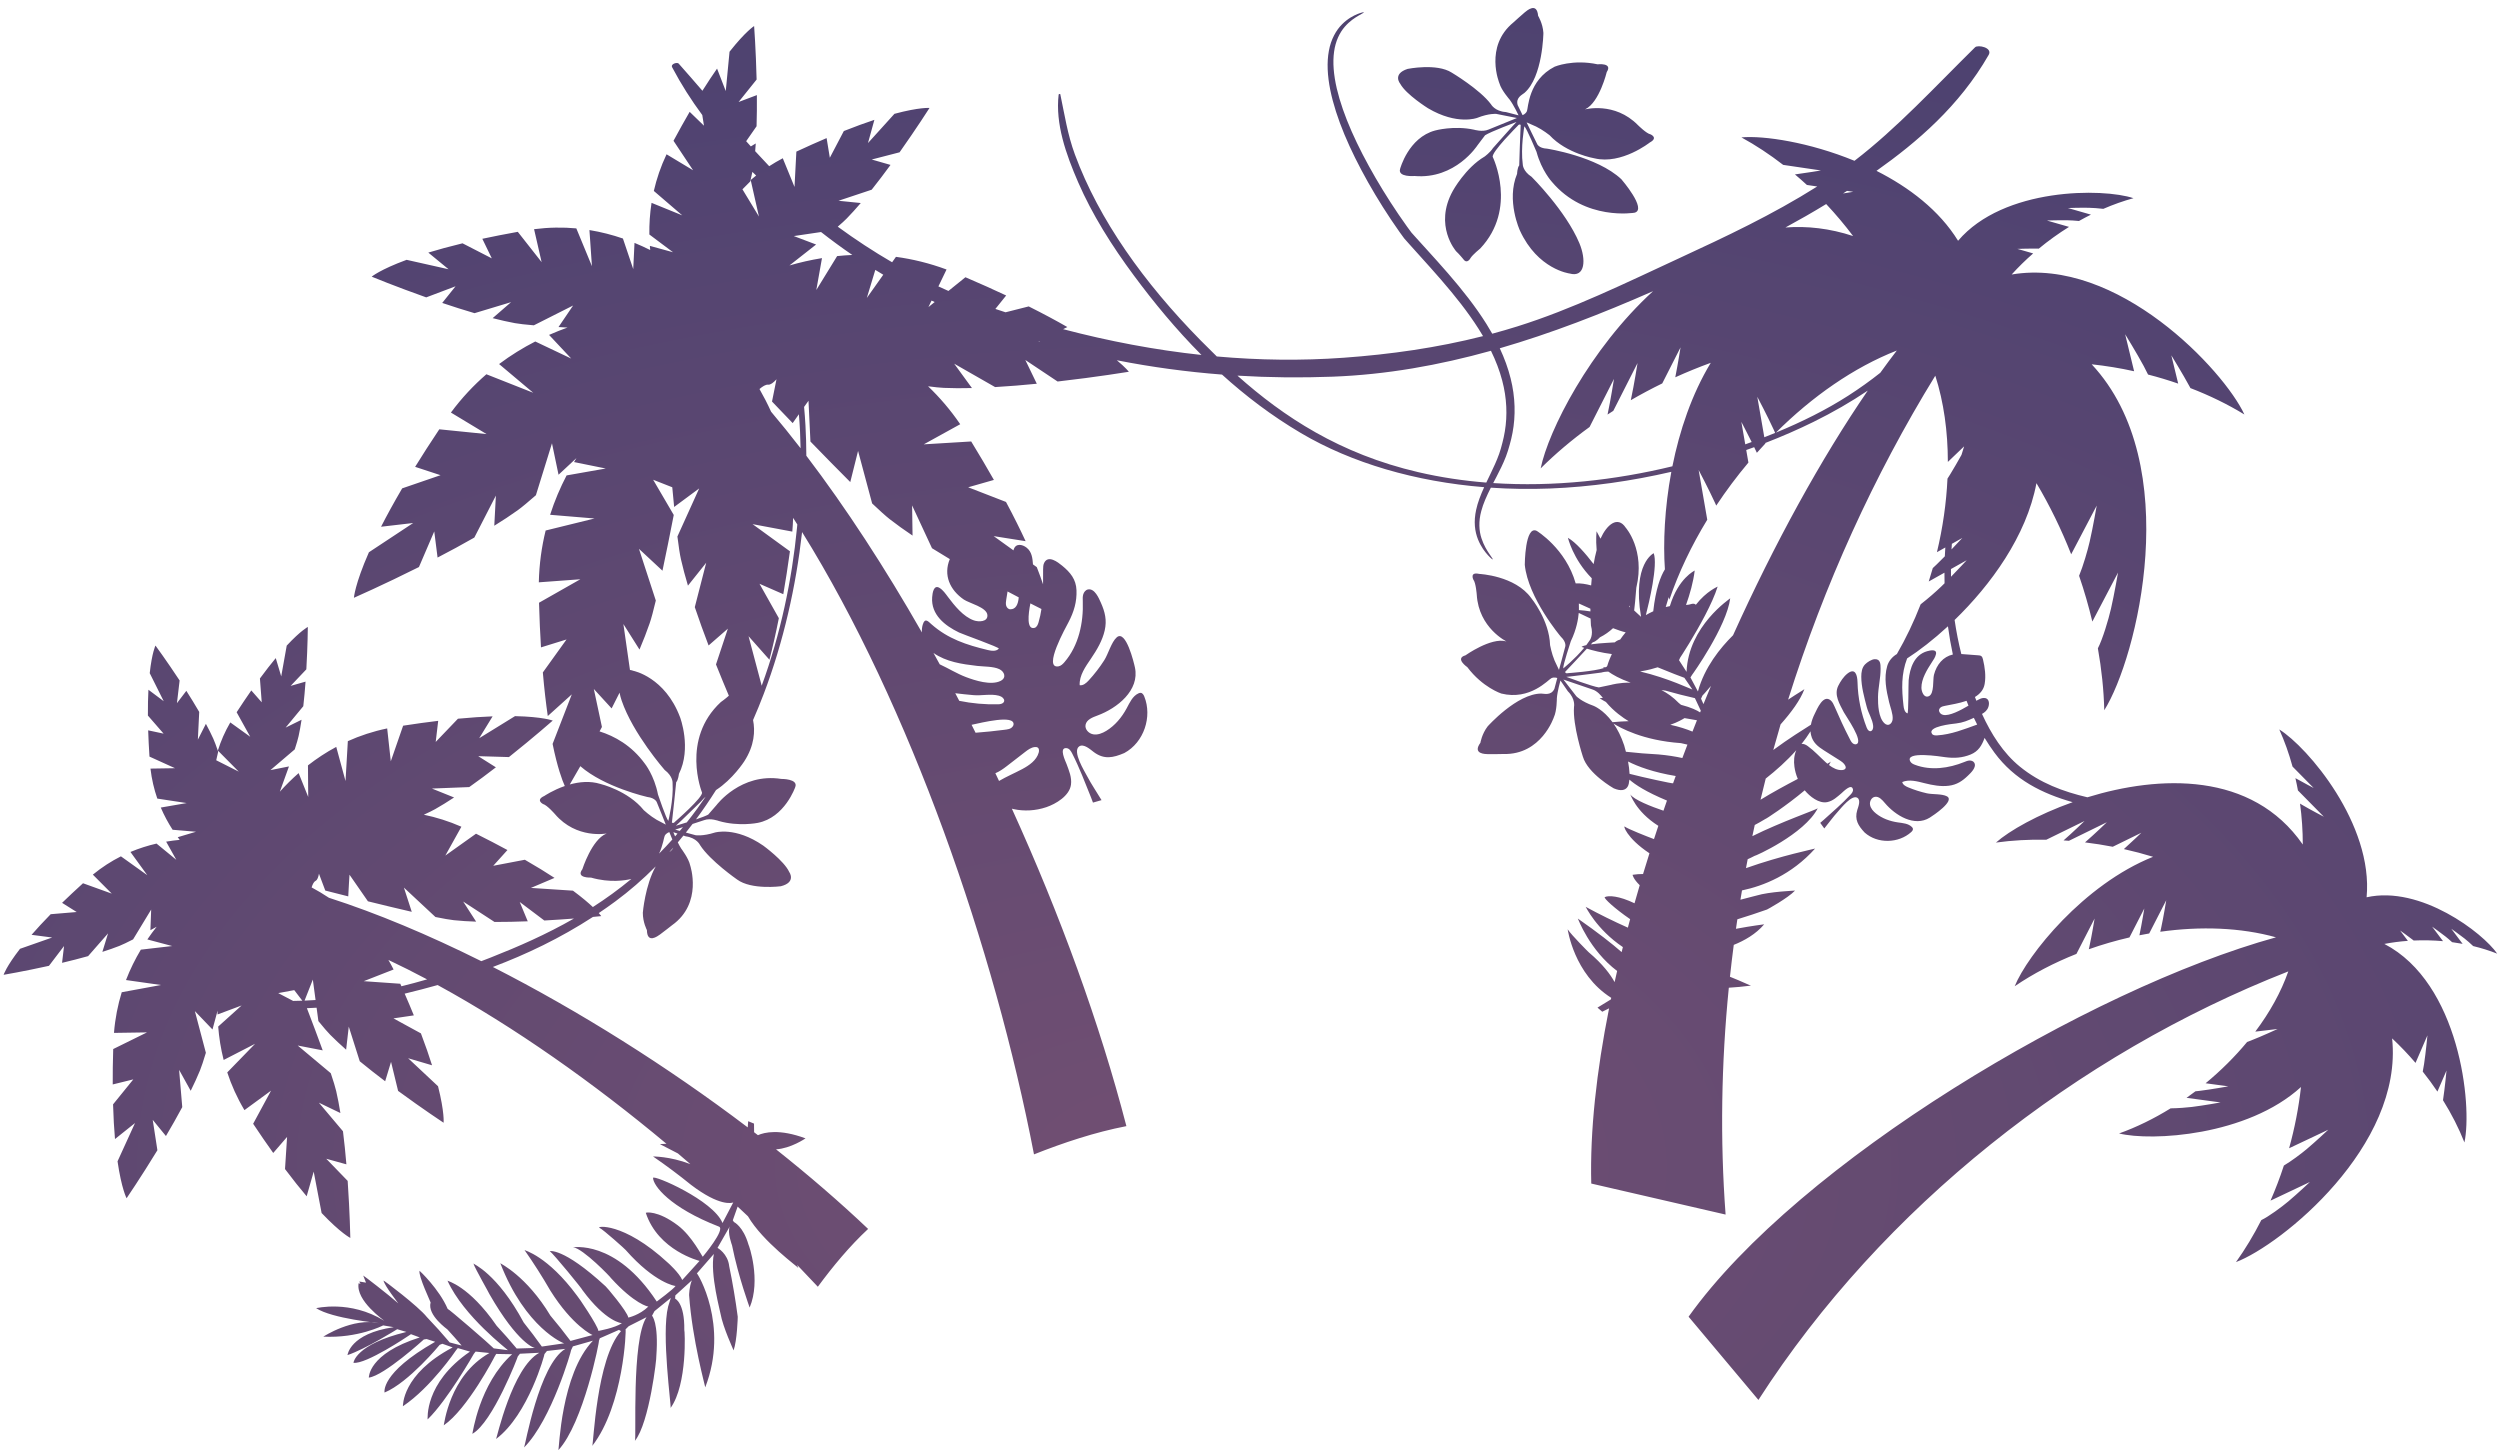 <?xml version="1.0" encoding="UTF-8" standalone="no"?>
<svg width="612px" height="355px" viewBox="0 0 612 355" version="1.1" xmlns="http://www.w3.org/2000/svg" xmlns:xlink="http://www.w3.org/1999/xlink" xmlns:sketch="http://www.bohemiancoding.com/sketch/ns">
    <!-- Generator: Sketch 3.3.3 (12072) - http://www.bohemiancoding.com/sketch -->
    <title>palms-bg</title>
    <desc>Created with Sketch.</desc>
    <defs>
        <radialGradient cx="46.959%" cy="80.257%" fx="46.959%" fy="80.257%" r="101.23%" id="radialGradient-1">
            <stop stop-color="#714F72" offset="0%"></stop>
            <stop stop-color="#453F70" offset="100%"></stop>
        </radialGradient>
        <filter x="-50%" y="-50%" width="200%" height="200%" filterUnits="objectBoundingBox" id="filter-2">
            <feOffset dx="0" dy="2" in="SourceAlpha" result="shadowOffsetOuter1"></feOffset>
            <feGaussianBlur stdDeviation="0" in="shadowOffsetOuter1" result="shadowBlurOuter1"></feGaussianBlur>
            <feColorMatrix values="0 0 0 0 0   0 0 0 0 0   0 0 0 0 0  0 0 0 0.042 0" in="shadowBlurOuter1" type="matrix" result="shadowMatrixOuter1"></feColorMatrix>
            <feMerge>
                <feMergeNode in="shadowMatrixOuter1"></feMergeNode>
                <feMergeNode in="SourceGraphic"></feMergeNode>
            </feMerge>
        </filter>
    </defs>
    <g id="Page-1" stroke="none" stroke-width="1" fill="none" fill-rule="evenodd" sketch:type="MSPage">
        <g id="Product" sketch:type="MSArtboardGroup" transform="translate(-380, -4)" filter="url(#filter-2)" fill="url(#radialGradient-1)">
            <g id="Imported-Layers-+-Imported-Layers-Copy-2" sketch:type="MSLayerGroup" transform="translate(380, 3)">
                <path d="M441.795,192.471 C442.997,193.946 445.29,195.799 447.343,195.351 C448.743,195.047 449.742,194.067 450.751,193.224 C451.153,192.888 453.226,190.69 453.593,192.191 C453.718,192.705 453.352,193.161 453.003,193.538 C450.945,195.757 448.618,197.739 446.359,199.777 C446.109,200.002 445.851,200.22 445.591,200.436 L446.586,201.805 C447.703,200.442 448.72,198.997 449.91,197.693 C450.659,196.872 453.356,193.403 454.702,194.311 C455.588,194.91 454.871,196.58 454.651,197.322 C453.965,199.635 454.877,201.112 456.471,202.813 C459.639,205.633 464.796,205.453 467.848,202.703 C468.102,202.475 468.36,202.163 468.273,201.829 C468.235,201.684 468.137,201.562 468.031,201.455 C467.164,200.58 465.807,200.499 464.59,200.322 C462.673,200.043 460.775,199.367 459.257,198.154 C458.567,197.603 457.936,196.896 457.786,196.039 C457.635,195.183 458.138,194.19 459.002,194.059 C459.981,193.911 460.774,194.82 461.418,195.581 C463.998,198.637 468.661,201.496 472.412,199.153 C473.2,198.661 478.64,195.072 476.626,193.951 C475.44,193.291 473.074,193.51 471.711,193.203 C470.14,192.85 468.599,192.361 467.11,191.74 C466.485,191.48 465.788,191.098 465.671,190.44 C467.377,189.719 469.351,190.275 471.173,190.734 C473.106,191.222 475.108,191.597 477.072,191.349 C479.042,191.1 480.393,190.196 481.759,188.873 C482.431,188.222 483.955,186.822 483.3,185.714 C483.071,185.326 482.577,185.154 482.128,185.177 C481.679,185.198 481.26,185.379 480.846,185.546 C477.055,187.081 472.673,187.695 468.789,186.227 C468.346,186.06 467.882,185.839 467.653,185.429 C466.162,182.753 475.223,184.23 476.173,184.356 C478.384,184.651 480.366,184.539 482.407,183.706 C484.288,182.938 485.159,181.515 485.827,179.634 C486.583,180.883 487.387,182.091 488.241,183.251 C493.157,189.928 499.962,193.265 507.385,195.374 C498.842,198.411 491.906,202.341 488.602,205.262 C492.59,204.713 496.737,204.485 500.948,204.56 L510.291,199.986 C510.291,199.986 507.314,202.865 505.158,204.731 C505.596,204.762 506.036,204.794 506.477,204.828 L515.758,200.282 C515.758,200.282 512.705,203.237 510.541,205.101 L510.406,205.217 C512.675,205.492 514.944,205.848 517.203,206.286 L524.204,202.858 C524.204,202.858 521.934,205.055 519.923,206.855 C522.331,207.393 524.72,208.026 527.075,208.744 C510.087,215.533 496.308,232.773 493.196,240.434 C497.747,237.336 502.872,234.67 508.313,232.514 L512.757,223.853 C512.757,223.853 512.079,228.045 511.462,230.832 L511.336,231.38 C514.581,230.231 517.913,229.263 521.29,228.485 L524.926,221.397 C524.926,221.397 524.312,225.194 523.726,227.96 C524.523,227.801 525.324,227.651 526.125,227.513 L530.297,219.377 C530.297,219.377 529.621,223.571 529.008,226.355 C528.954,226.583 528.899,226.826 528.835,227.091 C538.665,225.71 548.519,226.042 557.165,228.454 C511.331,241.123 440.331,283.522 413.364,321.329 L430.461,341.703 C460.83,294.494 508.466,257.061 560.173,236.8 C558.4,241.88 555.609,246.869 552.094,251.544 L557.558,250.898 C557.558,250.898 553.698,252.676 551.038,253.718 C550.756,253.829 550.437,253.948 550.096,254.074 C547.083,257.71 543.645,261.118 539.933,264.182 L545.499,264.937 C545.499,264.937 541.32,265.692 538.487,266.037 C538.173,266.077 537.821,266.117 537.444,266.151 C536.724,266.698 535.997,267.229 535.265,267.745 L543.587,268.877 C543.587,268.877 539.407,269.635 536.574,269.98 C535.23,270.146 533.192,270.296 531.371,270.323 C527.277,272.854 523.018,274.943 518.746,276.469 C526.625,278.437 550.134,277.094 563.28,265.102 C562.728,270.111 561.744,275.157 560.374,280.092 L569.959,275.556 C569.959,275.556 566.864,278.469 564.678,280.303 C563.306,281.455 560.903,283.254 559.093,284.327 C558.137,287.257 557.038,290.132 555.821,292.917 L565.466,288.351 C565.466,288.351 562.373,291.266 560.185,293.102 C558.529,294.491 555.373,296.824 553.568,297.682 C551.716,301.329 549.637,304.786 547.365,307.964 C558.473,303.74 588.365,279.545 585.59,253.198 C587.6,255.086 589.524,257.09 591.322,259.197 L594.236,252.457 C594.236,252.457 593.839,256.68 593.408,259.502 C593.329,260.024 593.217,260.651 593.085,261.322 C594.356,262.914 595.556,264.551 596.678,266.222 L598.905,261.068 C598.905,261.068 598.51,265.293 598.077,268.116 L598.043,268.332 C600.137,271.692 601.913,275.166 603.291,278.665 C605.266,269.539 602.128,239.647 583.688,230.073 C585.571,229.713 587.5,229.461 589.448,229.321 L587.546,226.795 C587.546,226.795 589.52,228.176 590.795,229.179 L590.869,229.239 C593.263,229.131 595.671,229.186 598.054,229.398 L595.382,225.847 C595.382,225.847 597.355,227.232 598.628,228.234 C599.081,228.591 599.687,229.105 600.272,229.644 C601.139,229.759 602,229.896 602.852,230.055 L600.079,226.367 C600.079,226.367 602.055,227.747 603.325,228.754 C603.898,229.205 604.717,229.913 605.434,230.6 C607.474,231.094 609.449,231.713 611.317,232.456 C607.824,227.372 592.596,215.691 579.345,218.654 C581.025,200.788 564.929,181.894 557.967,177.569 C559.261,180.428 560.344,183.482 561.211,186.655 L566.381,191.899 C566.381,191.899 563.938,190.636 561.915,189.489 C562.145,190.482 562.35,191.49 562.535,192.503 L568.879,198.937 C568.879,198.937 565.644,197.264 563.542,196.018 L563.047,195.716 C563.498,199.028 563.724,202.393 563.722,205.738 C551.271,187.805 528.57,188.762 510.993,194.177 C505.064,192.787 499.412,190.692 494.484,186.684 C490.378,183.345 487.444,178.688 485.195,173.772 C485.892,173.377 486.487,172.872 486.76,172.049 C487.087,171.067 486.893,169.788 485.571,169.861 C485.052,169.889 484.577,170.131 484.125,170.376 C484.048,170.418 483.947,170.478 483.825,170.552 C483.703,170.243 483.582,169.934 483.464,169.625 C484.683,168.887 485.598,167.871 485.845,166.428 C486.183,164.45 485.899,162.368 485.432,160.416 C485.36,160.116 485.262,159.792 485.008,159.61 C484.805,159.464 484.542,159.44 484.293,159.421 C482.905,159.317 481.516,159.212 480.128,159.107 C479.443,156.358 478.896,153.577 478.488,150.775 L478.488,150.775 C487.28,142.249 496.088,130.255 498.523,117.278 C501.789,122.775 504.645,128.64 507.025,134.688 L513.274,122.771 C513.274,122.771 512.363,128.086 511.548,131.614 C511.037,133.829 509.975,137.487 508.961,139.956 C510.229,143.656 511.312,147.408 512.205,151.16 L518.492,139.168 C518.492,139.168 517.583,144.483 516.768,148.015 C516.151,150.688 514.734,155.461 513.56,157.709 C514.469,162.819 515.002,167.909 515.126,172.865 C523.157,160.102 534.972,112.758 512.041,88.178 C515.519,88.556 519,89.119 522.43,89.88 L520.236,80.825 C520.236,80.825 523.06,85.408 524.778,88.596 C525.096,89.186 525.462,89.907 525.841,90.688 C528.343,91.33 530.809,92.073 533.222,92.909 L531.543,85.986 C531.543,85.986 534.369,90.569 536.087,93.76 L536.217,94.005 C540.905,95.811 545.357,97.975 549.426,100.468 C544.458,89.712 518.452,61.818 492.455,66.197 C494.088,64.394 495.85,62.666 497.718,61.036 L493.862,59.929 C493.862,59.929 496.917,59.821 498.975,59.865 L499.096,59.869 C501.438,57.931 503.921,56.148 506.498,54.543 L501.078,52.985 C501.078,52.985 504.136,52.882 506.19,52.925 C506.922,52.94 507.929,52.999 508.933,53.099 C509.9,52.553 510.877,52.034 511.861,51.544 L506.235,49.926 C506.235,49.926 509.291,49.815 511.347,49.865 C512.272,49.884 513.643,49.977 514.894,50.126 C517.338,49.068 519.812,48.188 522.273,47.515 C514.85,45.029 490.499,44.82 479.335,57.942 C474.727,50.46 467.319,44.845 459.364,40.823 C469.268,33.808 479.657,24.964 486.826,12.441 C487.858,10.641 484.197,9.889 483.498,10.576 C473.603,20.33 464.347,30.408 453.977,38.364 C442.913,33.818 431.766,32.14 426.298,32.634 C429.793,34.542 433.222,36.809 436.523,39.364 L445.767,40.729 C445.767,40.729 442.327,41.315 439.401,41.698 C440.393,42.528 441.369,43.393 442.331,44.278 L444.857,44.651 C433.827,51.607 422.443,56.943 411.104,62.192 C397.908,68.302 384.874,74.701 371.402,78.917 C369.373,79.553 367.34,80.143 365.302,80.692 C364.848,79.888 364.372,79.091 363.877,78.301 C361.195,74.024 357.959,69.945 354.502,65.95 C352.773,63.952 351.027,62.017 349.305,60.121 L346.746,57.3 L345.531,55.948 L344.458,54.492 C341.594,50.502 339.029,46.483 336.75,42.573 C332.212,34.751 328.787,27.26 327.24,20.65 C326.475,17.355 326.213,14.278 326.583,11.661 C326.934,9.037 327.98,6.954 329.197,5.555 C330.414,4.145 331.687,3.351 332.547,2.841 C333.418,2.339 333.904,2.102 333.873,2.02 C333.85,1.953 333.311,2.042 332.344,2.423 C331.391,2.815 329.969,3.511 328.537,4.946 C327.105,6.363 325.812,8.627 325.308,11.451 C324.783,14.27 324.951,17.541 325.645,20.994 C327.05,27.922 330.402,35.628 334.904,43.631 C337.171,47.633 339.725,51.722 342.62,55.809 L343.754,57.368 L345.049,58.825 L347.602,61.662 C349.316,63.562 351.047,65.485 352.758,67.461 C356.174,71.408 359.348,75.391 361.962,79.509 C362.336,80.097 362.699,80.688 363.048,81.281 C351.752,84.147 340.349,85.748 328.953,86.572 C318.597,87.321 308.224,87.184 297.876,86.263 C296.525,84.954 295.207,83.64 293.916,82.327 C280.046,68.22 269.045,52.833 263.13,36.802 C261.329,31.924 260.603,26.994 259.556,22.051 C259.529,21.929 259.167,22.051 259.157,22.139 C258.322,29.294 260.943,36.729 263.934,43.619 C267.342,51.471 272.135,59.116 277.629,66.518 C282.418,72.97 287.84,79.592 294.118,85.894 L294.118,85.894 C282.773,84.676 271.465,82.528 260.251,79.58 L261.289,79.064 C258.609,77.52 255.474,75.837 251.829,74.011 L246.16,75.449 C245.328,75.18 244.498,74.907 243.667,74.63 L246.31,71.336 C243.288,69.912 239.968,68.426 236.337,66.869 L232.177,70.223 C231.356,69.862 230.537,69.492 229.719,69.113 L231.714,64.974 C227.514,63.424 223.365,62.418 219.33,61.874 L218.388,63.203 C213.884,60.587 209.444,57.681 205.083,54.492 C206.042,53.668 206.792,52.988 207.279,52.485 C208.39,51.346 209.544,50.069 210.715,48.7 L205.262,48.148 L213.387,45.439 C214.965,43.457 216.519,41.391 217.998,39.372 L213.4,38.048 L220.216,36.284 C224.435,30.32 227.542,25.431 227.542,25.431 C227.542,25.431 225.132,25.205 218.959,26.864 L212.483,34.021 L214.049,28.338 C211.87,29.061 209.385,29.964 206.57,31.077 L203.143,37.616 L202.354,32.806 C200.075,33.774 197.609,34.881 194.95,36.115 L194.497,44.763 L191.623,37.741 C190.463,38.352 189.356,39.002 188.3,39.685 C187.146,38.48 186.002,37.252 184.864,36.007 C184.918,35.39 184.966,34.76 185.009,34.118 L183.806,34.842 C183.424,34.419 183.042,33.994 182.662,33.567 L185.207,29.907 C185.287,27.374 185.302,24.78 185.283,22.281 L180.807,23.97 L185.219,18.471 C185.042,11.156 184.609,5.378 184.609,5.378 C184.613,5.377 182.546,6.642 178.591,11.663 L177.665,21.291 L175.536,15.795 C174.437,17.369 173.242,19.17 171.95,21.222 C170.028,18.99 168.093,16.761 166.133,14.56 C165.792,14.177 164.093,14.623 164.549,15.485 C166.765,19.684 169.252,23.558 171.919,27.16 L172.332,29.768 L168.829,26.378 C167.584,28.525 166.263,30.885 164.875,33.467 L169.669,40.682 L163.172,36.772 C161.746,39.78 160.733,42.787 160.056,45.742 L167.014,51.718 L159.499,48.656 C159.085,51.307 158.926,53.901 158.963,56.405 L164.76,60.751 L159.087,59.19 C159.11,59.533 159.139,59.866 159.17,60.207 C157.935,59.592 156.655,59.002 155.327,58.458 L155.017,64.879 L152.491,57.39 C149.909,56.501 147.173,55.791 144.294,55.318 L144.904,64.159 L141.084,54.908 C137.8,54.604 134.35,54.646 130.741,55.104 L132.588,63.169 L126.756,55.752 C123.608,56.316 120.72,56.892 118.074,57.456 L120.394,62.246 L113.23,58.564 C110.023,59.345 107.242,60.102 104.85,60.836 L109.812,64.915 L99.541,62.605 C92.999,65.014 90.99,66.729 90.99,66.729 C90.99,66.729 96.829,69.136 104.337,71.798 L111.521,69.082 L108.254,73.158 C110.837,74.03 113.523,74.888 116.169,75.664 L125.114,72.966 L120.601,76.882 C122.5,77.371 124.337,77.791 126.041,78.104 C127.036,78.292 128.639,78.461 130.686,78.637 L140.298,73.789 L136.723,79.061 L138.921,79.185 C137.425,79.719 135.917,80.323 134.41,80.986 L139.834,86.776 L131.033,82.596 C128.037,84.135 125.059,85.953 122.178,88.122 L130.531,95.15 L119.067,90.619 C115.986,93.285 113.058,96.384 110.384,99.992 L119.111,105.262 L107.539,104.094 C105.343,107.377 103.379,110.442 101.624,113.283 L107.846,115.327 L98.453,118.551 C96.396,122.067 94.686,125.192 93.283,127.946 L101.147,127.033 L90.31,134.194 C86.843,142.08 86.638,145.341 86.638,145.341 C86.638,145.341 93.774,142.21 102.558,137.812 L106.304,129.087 L107.117,135.491 C110.103,133.941 113.168,132.285 116.117,130.594 L121.39,120.319 L121.001,127.7 C123.058,126.428 124.997,125.157 126.738,123.907 C127.751,123.175 129.281,121.899 131.188,120.231 L135.125,107.52 L136.731,115.217 C138.123,113.932 139.598,112.56 141.128,111.123 C140.925,111.451 140.722,111.783 140.523,112.114 L148.286,113.691 L138.704,115.381 C137.14,118.374 135.767,121.588 134.668,125.02 L145.539,125.926 L133.575,128.869 C132.599,132.828 132.001,137.063 131.903,141.553 L142.065,140.805 L131.953,146.549 C132.06,150.503 132.226,154.147 132.434,157.479 L138.687,155.54 L132.887,163.613 C133.237,167.681 133.651,171.222 134.098,174.284 L139.977,168.978 L135.276,181.11 C136.456,186.9 137.636,190.024 138.261,191.417 C135.341,192.425 133.265,193.842 133.265,193.842 C131.005,194.854 132.936,195.825 132.936,195.825 C133.917,196.072 135.848,198.289 135.848,198.289 C141.14,204.491 148.544,203.032 148.544,203.032 C148.51,203.044 148.475,203.057 148.442,203.071 C144.868,204.498 142.562,211.792 142.562,211.792 C140.871,214.01 144.667,213.832 144.667,213.832 C149.318,215.175 153.115,214.518 154.564,214.162 L154.564,214.162 C151.476,216.719 148.322,218.995 145.134,221.045 C144.067,220.037 142.501,218.694 140.258,217.034 L129.969,216.361 L135.746,213.909 C133.695,212.566 131.287,211.078 128.482,209.468 L120.744,210.945 L124.224,207.088 C121.898,205.828 119.333,204.491 116.531,203.091 L109.017,208.444 L112.949,201.382 C109.85,200.023 106.776,199.069 103.754,198.445 C104.942,197.903 105.881,197.44 106.516,197.082 C107.994,196.248 109.561,195.281 111.159,194.221 L105.726,192.036 L114.87,191.678 C117.072,190.122 119.284,188.469 121.393,186.84 L117.06,184.109 L124.587,184.333 C130.679,179.483 135.312,175.4 135.312,175.4 C135.312,175.4 132.902,174.456 126.074,174.31 L117.306,179.717 L120.592,174.364 C118.141,174.452 115.325,174.637 112.107,174.941 L106.661,180.626 L107.271,175.462 C104.64,175.774 101.783,176.169 98.687,176.648 L95.665,185.365 L94.782,177.317 C91.306,178.039 88.092,179.106 85.15,180.436 L84.582,190.2 L82.314,181.839 C79.796,183.187 77.495,184.721 75.389,186.364 L75.451,194.091 L73.105,188.257 C71.428,189.722 69.897,191.256 68.506,192.806 C69.305,190.608 70.069,188.507 70.737,186.622 L66.197,187.525 L72.151,182.453 C72.611,181.03 72.947,179.906 73.1,179.186 C73.369,177.953 73.608,176.609 73.821,175.197 L69.921,177.117 L74.247,171.881 C74.476,169.885 74.653,167.842 74.798,165.863 L71.15,166.905 L74.992,162.854 C75.324,157.07 75.358,152.477 75.358,152.477 C75.358,152.477 73.643,153.337 70.189,157.047 L68.841,164.582 L67.506,160.102 C66.344,161.504 65.053,163.155 63.628,165.087 L64.071,170.924 L61.518,168.021 C60.392,169.63 59.199,171.41 57.93,173.357 L61.259,179.364 L56.376,175.85 C55.045,178.132 54.053,180.442 53.332,182.731 L58.45,187.899 L52.932,185.112 L53.408,183.017 C52.927,181.602 52.521,180.502 52.217,179.829 C51.695,178.678 51.083,177.457 50.405,176.193 L48.435,180.068 L48.769,173.278 C47.758,171.54 46.678,169.789 45.615,168.117 L43.315,171.134 L43.971,165.582 C40.778,160.736 38.059,157.032 38.059,157.032 C38.061,157.03 37.203,158.749 36.653,163.789 L40.076,170.652 L36.335,167.851 C36.241,169.671 36.192,171.768 36.205,174.169 L40.052,178.594 L36.272,177.787 C36.337,179.754 36.439,181.896 36.591,184.215 L42.847,187.054 L36.835,187.154 C37.14,189.776 37.722,192.224 38.509,194.496 L45.699,195.591 L39.358,196.689 C40.194,198.646 41.178,200.457 42.255,202.126 L47.98,202.613 L43.509,203.947 C43.668,204.168 43.827,204.379 43.991,204.596 C42.903,204.701 41.793,204.842 40.672,205.035 L43.162,209.483 L38.316,205.508 C36.206,205.995 34.068,206.668 31.933,207.56 L36.059,213.249 L29.602,208.632 C27.265,209.808 24.962,211.286 22.728,213.111 L27.36,217.758 L20.32,215.221 C18.44,216.923 16.74,218.525 15.198,220.016 L18.771,222.262 L12.406,222.797 C10.577,224.669 9.025,226.347 7.725,227.846 L12.776,228.504 L4.898,231.267 C1.511,235.636 0.881,237.634 0.881,237.634 C0.881,237.634 5.819,236.798 11.987,235.434 L15.676,230.588 L15.192,234.702 C17.296,234.203 19.463,233.651 21.568,233.061 L26.451,227.488 L25.061,232.018 C26.544,231.549 27.955,231.059 29.233,230.553 C29.981,230.262 31.13,229.702 32.58,228.961 L37.007,221.661 L36.819,226.708 L38.349,225.868 C37.568,226.856 36.807,227.896 36.072,228.975 L42.153,230.59 L34.478,231.476 C33.109,233.771 31.871,236.245 30.845,238.915 L39.416,240.13 L29.802,241.901 C28.85,244.988 28.183,248.303 27.901,251.853 L35.985,251.73 L27.712,255.808 C27.615,258.938 27.582,261.824 27.595,264.473 L32.638,263.232 L27.677,269.348 C27.771,272.577 27.934,275.397 28.148,277.839 L33.053,273.92 L28.774,283.29 C29.756,290.05 30.989,292.33 30.989,292.33 C30.989,292.33 34.472,287.226 38.532,280.576 L37.384,273.134 L40.622,277.1 C41.979,274.803 43.344,272.401 44.617,270.024 L43.845,260.898 L46.685,266.026 C47.534,264.306 48.304,262.636 48.949,261.064 C49.323,260.146 49.816,258.645 50.397,256.722 L47.703,246.519 L52.018,251.02 C52.414,249.571 52.829,248.029 53.255,246.419 C53.256,246.725 53.259,247.034 53.264,247.34 L59.148,245.138 L53.413,250.301 C53.62,252.972 54.047,255.71 54.75,258.48 L62.442,254.521 L55.633,261.527 C56.64,264.6 58.018,267.7 59.838,270.76 L66.358,265.987 L61.971,274.099 C63.705,276.714 65.348,279.095 66.888,281.248 L70.279,277.316 L69.771,285.183 C71.716,287.771 73.482,289.979 75.069,291.85 L76.793,285.811 L78.73,295.946 C83.437,300.903 85.76,302.045 85.76,302.045 C85.76,302.045 85.643,295.861 85.11,288.083 L79.866,282.663 L84.797,284.029 C84.571,281.367 84.299,278.618 83.962,275.936 L78.053,268.93 L83.329,271.473 C83.027,269.577 82.688,267.768 82.302,266.108 C82.082,265.146 81.614,263.631 80.974,261.725 L72.879,254.945 L78.998,256.129 C77.868,253.016 76.534,249.475 75.128,245.804 C75.917,245.776 76.708,245.737 77.503,245.688 L77.941,248.961 C79.178,250.486 80.178,251.651 80.855,252.334 C82.018,253.508 83.328,254.732 84.731,255.965 L85.38,250.317 L88.069,258.801 C90.099,260.469 92.213,262.124 94.285,263.692 L95.726,258.943 L97.454,266.054 C103.565,270.537 108.592,273.847 108.592,273.847 C108.592,273.847 108.855,271.344 107.231,264.913 L99.908,258.055 L105.766,259.782 C105.054,257.509 104.159,254.916 103.043,251.973 L96.318,248.299 L101.307,247.565 C100.628,245.89 99.88,244.117 99.063,242.245 C99.132,242.229 99.201,242.212 99.27,242.195 C101.852,241.571 104.478,240.891 107.135,240.14 C125.957,250.424 145.298,264.093 163.145,278.995 L163.145,278.995 C162.125,279.025 161.534,279.093 161.546,279.085 C163.139,279.932 164.606,280.689 165.957,281.364 C166.977,282.231 167.991,283.101 169,283.975 C163.819,281.991 159.801,282.133 159.857,282.096 C163.069,284.304 166.168,286.619 169.146,289.034 C176.188,294.411 179.183,293.491 179.483,293.361 C179.488,293.364 179.492,293.368 179.496,293.372 C178.626,295.042 177.75,296.715 176.868,298.391 C174.633,292.834 159.95,286.496 159.863,287.349 C159.906,289.223 163.903,294.588 176.002,299.276 C177.67,299.926 172.043,306.647 172.04,306.648 C171.919,306.686 169.435,301.613 165.925,298.968 C160.968,295.226 158.026,295.797 158.094,295.913 C161.135,305.166 171.242,307.669 171.251,307.667 C169.841,309.226 168.43,310.783 167.016,312.342 C166.288,310.628 163.55,308.153 163.541,308.16 C152.425,297.893 145.724,299.231 146.758,299.577 C147.689,299.999 153.215,304.964 153.169,305.001 C160.294,313.09 165.308,313.853 165.381,313.8 C164.931,314.545 160.772,317.62 160.773,317.62 C150.614,302.146 140.026,304.479 140.262,304.318 C142.722,304.585 149.644,311.805 149.56,311.87 C155.347,318.232 158.672,318.881 158.72,318.847 C156.548,320.965 153.814,321.542 153.813,321.544 C153.565,320.023 148.313,313.854 148.256,313.895 C137.618,304.092 134.428,305.368 134.566,305.255 C135.572,306.014 142.711,314.757 142.601,314.844 C148.353,322.628 152.192,322.951 152.256,322.906 C150.527,324.103 146.488,324.803 146.485,324.805 C146.419,323.624 141.392,316.21 141.32,316.262 C134.003,306.332 128.303,305.079 128.397,305.008 C130.635,308.198 132.742,311.504 134.711,314.917 C140.147,323.586 145.015,325.849 145.072,325.808 C143.272,326.287 141.47,326.77 139.662,327.257 C138.086,325.148 136.444,323.084 134.74,321.067 C128.878,311.306 122.415,308.274 122.476,308.233 C128.614,324.094 138.007,327.94 138.137,327.836 C136.312,328.097 134.481,328.364 132.642,328.637 C131.218,326.633 129.738,324.67 128.203,322.749 C121.683,310.639 115.782,308.39 115.892,308.307 C116.247,309.48 119.867,315.779 119.823,315.817 C126.795,327.967 130.874,329.079 131.004,328.978 C129.504,329.019 127.997,329.065 126.484,329.119 C124.907,327.222 123.274,325.368 121.587,323.557 C114.782,313.679 109.455,312.576 109.543,312.504 C113.517,321.293 124.411,329.465 124.33,329.526 C123.184,329.373 122.033,329.224 120.876,329.081 C119.812,327.994 109.736,319.298 109.594,319.423 C107.517,314.565 102.719,310.069 102.704,310.087 C102.375,311.346 105.453,317.804 105.411,317.842 C104.545,320.968 109.547,324.421 109.523,324.444 C110.714,325.737 111.878,327.054 113.014,328.393 C112.046,328.134 111.071,327.879 110.092,327.629 C108.294,325.496 106.428,323.422 104.495,321.409 C102.404,318.77 93.954,312.394 93.879,312.475 C94.137,313.773 97.523,318.037 97.5,318.061 C95.021,315.866 88.947,311.206 88.911,311.246 C89.144,311.824 89.373,312.406 89.6,312.99 C89.051,312.897 88.501,312.804 87.95,312.713 C88.052,312.918 88.154,313.122 88.255,313.327 C88.101,313.257 87.948,313.187 87.794,313.118 C87.006,317.423 94.102,322.269 94.055,322.319 C85.671,317.141 77.339,319.281 77.387,319.234 C81.303,321.815 92.849,322.881 92.817,322.92 C86.361,321.468 79.136,326.228 79.153,326.21 C87.618,326.644 93.771,323.48 93.789,323.459 C94.659,323.601 95.525,323.746 96.388,323.894 C85.6,325.461 85.068,330.735 85.068,330.727 C89.415,329.289 97.238,324.388 97.24,324.388 C97.993,324.608 98.743,324.833 99.49,325.06 C86.948,328.105 86.524,332.619 86.526,332.609 C89.551,333.064 99.97,326.027 99.973,326.025 C100.185,325.886 100.396,325.747 100.607,325.609 C101.326,325.87 102.042,326.136 102.754,326.404 C90.077,330.422 90.302,336.238 90.29,336.241 C94.036,335.759 103.751,326.905 103.75,326.903 C103.982,326.869 104.215,326.834 104.446,326.8 C105.145,327.022 105.839,327.246 106.531,327.473 C92.96,335.182 94.157,339.883 94.139,339.894 C100.049,337.445 107.645,328.213 107.637,328.214 C107.857,328.129 108.078,328.043 108.297,327.958 C109.142,328.25 109.982,328.546 110.818,328.847 C98.262,335.463 98.664,343.229 98.626,343.253 C105.501,338.645 111.642,329.56 111.627,329.566 C111.774,329.381 111.92,329.196 112.066,329.011 C113.068,329.293 114.064,329.581 115.055,329.874 C103.768,337.594 104.732,346.437 104.676,346.474 C109.541,341.767 116.019,330.41 115.993,330.425 C116.139,330.239 116.286,330.054 116.433,329.868 C117.567,329.979 118.696,330.094 119.82,330.215 C109.984,335.724 108.709,347.872 108.63,347.919 C114.413,343.966 121.08,331.15 121.039,331.17 C121.181,330.928 121.323,330.686 121.465,330.444 C122.769,330.463 124.069,330.487 125.362,330.516 C117.276,337.831 115.702,349.959 115.627,350.002 C120.611,347.256 126.848,331.004 126.759,331.05 C126.934,330.831 127.109,330.613 127.284,330.394 C128.869,330.31 130.448,330.233 132.02,330.161 C125.386,333.794 121.583,351.186 121.444,351.258 C129.389,345.291 133.382,330.42 133.289,330.469 C133.491,330.219 133.692,329.968 133.894,329.718 C135.4,329.541 136.9,329.369 138.396,329.202 C131.943,333.027 128.507,353.232 128.299,353.335 C135.064,346.546 139.924,329.447 139.808,329.507 C139.953,329.203 140.098,328.899 140.244,328.594 C141.882,328.127 143.516,327.662 145.148,327.201 C137.282,335.404 136.899,353.894 136.68,354.003 C142.825,347.38 146.808,327.151 146.614,327.25 C146.686,327.038 146.757,326.827 146.828,326.615 C148.393,325.926 149.957,325.239 151.521,324.553 C151.687,324.657 151.853,324.761 152.018,324.866 C145.992,331.583 145.273,352.818 144.985,352.954 C152.707,342.992 153.333,324.314 153.131,324.424 C153.391,324.167 153.65,323.91 153.909,323.653 C155.361,322.918 156.812,322.183 158.263,321.449 C154.531,327.128 155.854,351.525 155.415,351.727 C159.003,347.327 160.815,331.012 160.663,331.083 C161.289,322.606 159.588,321.095 159.618,321.081 C159.82,320.71 160.021,320.339 160.222,319.968 C161.553,318.889 162.883,317.809 164.215,316.73 C163.999,317.429 163.782,318.127 163.563,318.827 C161.846,325.6 164.41,343.553 164.158,343.67 C168.338,337.843 167.64,324.532 167.517,324.594 C167.616,317.782 165.249,316.927 165.27,316.917 C165.287,316.648 165.305,316.38 165.321,316.113 C166.673,314.883 168.023,313.653 169.374,312.423 C168.714,313.985 168.697,316.043 168.694,316.044 C169.46,327.028 172.706,338.596 172.645,338.621 C178.543,323.331 170.726,310.632 170.596,310.731 C171.983,309.143 173.368,307.556 174.75,305.97 C173.738,310.871 176.448,320.505 176.371,320.547 C176.984,323.969 179.612,329.562 179.582,329.576 C180.441,327.195 180.619,321.34 180.599,321.349 C180.047,317.156 179.351,313.033 178.514,308.99 C178.187,305.868 175.647,304.479 175.647,304.48 C176.662,302.717 177.67,300.957 178.671,299.2 C177.964,300.663 179.211,303.841 179.2,303.847 C180.778,311.71 183.527,319.086 183.513,319.092 C186.357,312.354 183.303,303.689 183.243,303.727 C181.933,299.165 179.656,298.153 179.666,298.147 C179.574,298.008 179.482,297.869 179.388,297.731 C179.788,296.609 180.183,295.49 180.573,294.373 C181.422,295.164 182.264,295.956 183.101,296.749 C186.72,302.989 195.575,309.307 195.42,309.404 C195.331,309.155 195.241,308.91 195.152,308.668 C196.874,310.448 198.56,312.225 200.207,313.998 C203.836,309.065 207.982,304.057 212.514,299.843 C205.583,293.267 197.998,286.727 189.97,280.356 C193.607,280.142 197.172,277.687 197.191,277.671 C190.797,275.296 187.125,276.187 185.543,276.894 C185.231,276.654 184.918,276.413 184.604,276.173 C184.6,275.466 184.593,274.76 184.583,274.057 C184.109,273.86 183.633,273.665 183.156,273.471 C183.12,273.975 183.083,274.479 183.044,274.984 C163.481,260.151 141.759,246.473 120.647,235.717 C128.854,232.622 137.143,228.668 145.154,223.463 C146.442,223.343 147.18,223.265 147.18,223.265 C147.18,223.265 147.014,223.014 146.579,222.522 C147.945,221.604 149.303,220.65 150.65,219.656 C154.07,217.132 157.371,214.266 160.525,211.098 C157.92,215.684 157.365,222.43 157.365,222.43 C157.353,224.786 158.363,226.684 158.363,226.684 C158.42,230.13 161.002,228.16 161.576,227.759 C162.151,227.356 164.5,225.505 164.5,225.505 C172.111,220.119 168.956,210.844 168.956,210.844 C168.614,209.169 166.761,206.731 166.761,206.731 C166.483,206.308 166.193,205.763 165.924,205.212 C166.389,204.664 166.849,204.109 167.305,203.548 L167.873,203.738 C170.567,204.096 171.376,205.881 171.376,205.881 C173.825,209.713 180.428,214.295 180.428,214.295 C183.937,216.904 191.139,215.955 191.139,215.955 C195.043,214.98 193.187,212.434 193.187,212.434 C191.936,209.71 186.845,206.008 186.845,206.008 C179.996,201.277 174.992,202.807 174.992,202.807 C172.008,203.755 170.27,203.458 170.27,203.458 L167.899,202.811 C168.452,202.118 168.999,201.415 169.54,200.702 L172.388,199.769 C173.943,199.194 175.966,199.978 175.966,199.978 C180.836,201.396 185.474,200.443 185.474,200.443 C192.124,199.166 194.682,191.665 194.682,191.665 C195.455,189.62 191.273,189.683 191.273,189.683 C181.347,188.115 175.403,196.082 175.403,196.082 C174.217,197.477 173.364,198.42 173.364,198.42 C172.877,198.702 171.688,199.142 170.376,199.586 C172.078,197.286 173.715,194.89 175.281,192.408 C179.368,189.772 182.17,185.416 182.17,185.416 C184.721,181.494 184.878,177.921 184.35,175.265 C185.269,173.168 186.142,171.035 186.965,168.868 C191.812,156.107 194.878,142.405 196.351,129.251 C222.816,171.834 243.423,231.199 253.121,281.591 C260.298,278.74 268.078,276.155 275.741,274.677 C269.271,249.68 259.487,222.854 247.708,196.97 L247.708,196.97 C247.848,197.005 247.99,197.039 248.132,197.07 C250.695,197.63 253.494,197.49 256.142,196.595 C258.465,195.81 261.804,193.831 262.172,191.11 C262.42,189.28 261.674,187.638 261.098,186.044 C260.868,185.408 259.119,181.927 261.099,182.144 C261.778,182.219 262.168,182.864 262.471,183.454 C264.252,186.925 265.628,190.618 267.101,194.255 C267.263,194.657 267.414,195.066 267.56,195.475 L269.658,194.874 C268.499,192.919 267.197,191.05 266.142,189.033 C265.477,187.763 262.463,182.965 264.157,181.735 C265.273,180.925 266.98,182.531 267.782,183.124 C270.283,184.976 272.475,184.522 275.238,183.341 C280.053,180.746 282.108,174.418 280.123,169.508 C279.958,169.099 279.694,168.649 279.251,168.607 C279.059,168.59 278.868,168.655 278.691,168.736 C277.248,169.4 276.552,171.009 275.801,172.405 C274.617,174.604 272.961,176.607 270.822,177.911 C269.851,178.504 268.715,178.956 267.611,178.761 C266.507,178.566 265.525,177.518 265.748,176.413 C266,175.162 267.451,174.602 268.658,174.158 C273.498,172.379 279.019,167.991 277.835,162.412 C277.586,161.24 275.635,153.066 273.389,155.012 C272.067,156.158 271.289,159.122 270.316,160.638 C269.196,162.385 267.922,164.037 266.514,165.567 C265.923,166.21 265.153,166.886 264.305,166.737 C264.183,164.352 265.727,162.205 267.087,160.201 C268.531,158.073 269.868,155.813 270.433,153.324 C271.001,150.828 270.5,148.792 269.5,146.554 C269.008,145.452 267.983,142.987 266.352,143.293 C265.781,143.4 265.355,143.922 265.184,144.476 C265.013,145.03 265.047,145.617 265.067,146.192 C265.255,151.462 264.067,157.043 260.574,161.102 C260.177,161.564 259.705,162.029 259.107,162.126 C255.207,162.753 260.992,152.425 261.564,151.329 C262.896,148.781 263.634,146.33 263.525,143.489 C263.423,140.832 262.045,139.139 260.012,137.477 C258.955,136.614 256.623,134.792 255.619,136.772 C255.365,137.275 255.356,137.857 255.352,138.415 C255.345,139.626 255.352,140.835 255.34,142.043 C254.933,140.819 254.43,139.42 253.806,137.837 L252.875,137.167 C252.759,135.636 252.601,134.088 251.321,133.074 C250.275,132.245 248.64,131.916 248.145,133.55 C248.127,133.609 248.112,133.669 248.098,133.73 L243.252,130.242 L251.07,131.48 C249.773,128.674 248.193,125.473 246.268,121.877 L237.007,118.286 L243.306,116.486 C241.66,113.585 239.811,110.441 237.749,107.072 L226.137,107.775 L235.061,102.85 C232.656,99.326 230.005,96.251 227.191,93.564 C228.823,93.779 230.136,93.911 231.055,93.952 C233.193,94.049 235.515,94.062 237.932,93.995 L233.582,88.029 L243.6,93.757 C246.994,93.564 250.464,93.273 253.809,92.941 L251,87.126 L258.9,92.395 C268.655,91.279 276.338,90.009 276.338,90.009 C276.338,90.009 275.611,89.029 273.399,87.19 L273.399,87.19 C281.949,88.877 290.549,90.033 299.15,90.697 C304.878,95.89 311.266,100.76 318.452,105.006 C330.923,112.374 346.508,116.909 363.323,118.263 C362.462,120.167 361.745,122.006 361.359,123.803 C361.057,125.197 360.953,126.548 361.053,127.78 C361.148,129.013 361.443,130.114 361.811,131.049 C362.57,132.92 363.55,134.139 364.24,134.903 C364.939,135.667 365.375,135.994 365.43,135.945 C365.492,135.886 365.171,135.452 364.605,134.616 C364.049,133.782 363.23,132.523 362.656,130.747 C362.078,128.979 361.912,126.662 362.615,124.105 C363.085,122.299 363.935,120.412 364.957,118.384 C369.691,118.706 374.516,118.777 379.392,118.59 C389.387,118.206 399.474,116.744 409.141,114.502 C407.476,123.432 407.121,131.957 407.569,138.375 C406.496,140.101 405.318,143.177 404.713,148.644 C404.078,148.927 403.476,149.24 402.906,149.577 C403.71,146.436 405.875,137.349 404.83,134.425 C404.833,134.437 399.549,136.877 401.725,149.996 C401.162,149.484 400.6,148.967 400.041,148.445 C400.068,148.193 400.096,147.942 400.124,147.691 C400.124,147.689 400.387,145.552 400.571,142.871 C402.789,133.565 397.981,128.18 397.981,128.18 C396.003,125.164 393.321,127.464 391.804,130.871 C391.51,130.271 391.188,129.665 390.837,129.055 C390.841,129.045 390.621,131.023 390.86,133.647 C390.56,134.76 390.316,135.919 390.119,137.09 C388.127,134.49 385.739,131.74 383.819,130.649 C383.835,130.598 385.01,135.834 389.661,140.558 C389.602,141.151 389.553,141.737 389.512,142.313 C388.277,141.974 386.947,141.745 385.727,141.82 C383.308,133.264 376.196,128.962 376.196,128.962 C373.297,127.517 373.266,137.266 373.266,137.266 C374.072,145.389 382.075,154.844 382.075,154.844 C383.613,156.312 383.144,157.398 383.144,157.398 C382.894,158.451 381.636,162.988 381.636,162.988 L380.559,160.703 C379.836,158.995 379.46,156.937 379.46,156.937 C379.261,150.754 374.841,145.407 374.841,145.407 C370.897,139.905 362.125,139.494 362.125,139.494 C359.71,138.942 360.668,140.879 360.668,140.879 C361.303,141.667 361.511,144.6 361.511,144.6 C362.005,152.737 368.797,156.028 368.797,156.028 C368.762,156.018 368.726,156.007 368.691,155.997 C364.978,154.987 358.747,159.424 358.747,159.424 C356.062,160.178 359.2,162.32 359.2,162.32 C362.93,167.289 367.518,168.779 367.518,168.779 C374.578,170.531 379.046,165.361 379.777,165.018 C380.509,164.674 381.22,164.983 381.22,164.983 L380.519,167.621 C379.701,169.374 377.985,168.788 377.314,168.786 C371.342,168.776 364.167,176.829 364.167,176.829 C362.74,178.703 362.404,180.826 362.404,180.826 C360.376,183.613 363.623,183.593 364.323,183.618 C365.024,183.643 368.015,183.578 368.015,183.578 C377.334,183.858 380.397,174.551 380.397,174.551 C381.131,173.008 381.119,169.946 381.119,169.946 C381.224,168.314 381.995,165.583 381.995,165.583 L383.809,168.224 C385.745,170.132 385.316,172.045 385.316,172.045 C384.966,176.578 387.482,184.211 387.482,184.211 C388.714,188.407 395.037,191.983 395.037,191.983 C398.742,193.554 398.791,190.403 398.791,190.403 C398.829,190.23 398.859,190.045 398.88,189.851 C400.282,191.085 402.957,192.853 408.072,194.978 C407.783,195.805 407.498,196.632 407.214,197.459 C404.27,196.466 399.951,194.783 399.074,193.443 C399.097,193.26 400.237,197.549 405.963,201.166 C405.602,202.248 405.247,203.33 404.896,204.412 C403.154,203.765 398.448,201.902 397.799,201.383 C397.24,200.834 398.037,204.072 403.786,207.882 C403.252,209.577 402.729,211.27 402.22,212.96 C401.398,212.954 400.551,213.012 399.681,213.147 C399.598,213.142 399.878,214.229 401.404,215.699 C400.97,217.176 400.546,218.65 400.132,220.121 C396.349,218.313 393.811,218.151 392.852,218.611 C392.494,218.842 395.356,221.48 399.059,224.009 C398.871,224.703 398.686,225.396 398.503,226.089 C395.021,224.539 391.573,222.839 388.169,220.991 C388.179,220.908 390.758,226.47 397.28,230.848 C397.178,231.257 397.076,231.666 396.976,232.075 C394.643,230.027 391.233,227.346 386.253,223.863 C386.259,223.809 389.096,231.596 395.874,236.695 C395.664,237.606 395.458,238.514 395.257,239.419 C394.257,237.589 392.393,235.047 388.941,232.135 C388.933,232.159 384.73,227.948 383.759,226.494 C383.776,226.415 385.227,237.461 394.428,243.269 C394.401,243.398 394.374,243.527 394.347,243.657 C393.251,244.337 392.156,245.007 391.063,245.666 C391.452,246.003 391.841,246.339 392.232,246.671 C392.788,246.398 393.345,246.122 393.903,245.842 C390.81,261.346 389.207,275.942 389.542,288.733 L422.425,296.325 C421.059,277.932 421.367,259.32 423.214,240.794 C424.859,240.697 426.665,240.531 428.646,240.281 C428.639,240.366 426.503,239.302 423.493,238.109 C423.773,235.506 424.084,232.905 424.425,230.306 C427.004,229.275 429.845,227.679 431.873,225.272 C431.874,225.282 428.975,225.619 424.964,226.37 C425.075,225.594 425.189,224.819 425.305,224.044 C427.723,223.305 430.143,222.508 432.561,221.652 C432.562,221.673 437.698,218.857 439.43,217.011 C439.43,217.043 433.254,217.241 429.927,218.249 C429.926,218.285 428.275,218.635 426.057,219.252 C426.182,218.493 426.309,217.734 426.439,216.975 C431.64,215.887 438.54,213.186 444.339,206.724 C444.344,206.779 436.065,208.446 427.416,211.52 C427.553,210.791 427.692,210.063 427.833,209.335 C428.353,209.108 428.912,208.84 429.513,208.522 C429.514,208.66 441.692,203.239 444.985,196.869 C444.992,197.07 435.942,200.22 428.975,203.694 C429.167,202.781 429.363,201.869 429.563,200.957 C430.351,200.544 431.222,200.053 432.183,199.47 C432.187,199.572 437.293,196.254 441.795,192.471 Z M440.104,189.676 C439.691,188.712 439.412,187.708 439.276,186.7 C439.084,185.272 439.173,183.919 439.734,182.646 C437.418,185.267 434.76,187.624 432.249,189.593 C431.812,191.318 431.387,193.047 430.975,194.778 C433.933,192.962 437.21,191.186 440.104,189.676 Z M441.003,181.138 C441.538,181.008 442.106,181.327 442.566,181.66 C444.166,182.821 445.493,184.305 446.961,185.627 C447.085,185.739 447.212,185.85 447.343,185.96 C447.891,185.665 448.197,185.479 448.194,185.422 C448.073,185.697 447.919,185.983 447.737,186.278 C448.7,187.019 449.797,187.594 450.972,187.509 C451.315,187.485 451.704,187.358 451.808,187.036 C451.869,186.849 451.814,186.641 451.729,186.46 C451.429,185.82 450.794,185.404 450.191,185.023 C448.965,184.249 447.739,183.474 446.512,182.7 C444.992,181.741 443.782,180.761 443.353,178.963 C443.279,178.652 443.233,178.339 443.212,178.026 C442.552,179.092 441.807,180.132 441.003,181.138 Z M443.312,176.412 C443.479,175.485 443.82,174.584 444.236,173.75 C444.817,172.588 446.322,168.862 448.168,170.469 C448.614,170.857 448.862,171.413 449.096,171.95 C450.275,174.65 451.44,177.24 452.812,179.874 C453.087,180.403 453.346,181.017 453.987,181.182 C454.108,181.214 454.237,181.227 454.358,181.198 C456.447,180.701 451.819,174.239 451.366,173.355 C450.347,171.367 448.916,169.108 449.994,166.909 C450.526,165.825 451.311,164.624 452.274,163.876 C454.18,162.396 454.677,164.26 454.721,166.041 C454.816,169.819 455.583,173.595 456.975,177.143 C457.55,178.608 458.667,178.047 458.551,176.712 C458.411,175.12 457.384,173.623 456.986,172.082 C456.361,169.657 455.652,167.158 455.642,164.652 C455.638,163.571 455.81,162.412 456.563,161.645 C457.102,161.096 458.137,160.405 458.94,160.369 C460.356,160.303 460.367,161.593 460.37,162.717 C460.376,165.043 459.769,167.314 459.736,169.627 C459.711,171.456 459.836,174.638 461.285,176.035 C462.268,176.982 463.219,176.124 463.318,175.064 C463.434,173.802 462.751,172.14 462.459,170.909 C461.762,167.972 461.135,164.969 461.995,162.026 C462.343,160.836 463.237,159.754 464.354,159.111 L464.354,159.111 C466.562,155.301 468.511,151.209 470.175,146.935 C472.001,145.517 473.951,143.808 475.186,142.614 C475.457,142.353 475.739,142.076 476.028,141.789 C476.007,140.918 475.998,140.053 476,139.194 L472.153,141.349 C472.501,140.267 472.831,139.173 473.144,138.069 C473.5,137.747 473.825,137.437 474.114,137.157 C474.736,136.558 475.418,135.876 476.096,135.185 C476.107,134.927 476.12,134.67 476.134,134.413 C476.158,133.949 476.186,133.485 476.216,133.021 L474.162,134.173 C475.584,128.235 476.465,122.155 476.742,116.17 C476.991,115.782 477.224,115.417 477.425,115.09 C478.307,113.656 479.331,111.863 480.174,110.355 C480.38,109.657 480.595,108.962 480.817,108.269 L476.835,112.08 C476.827,104.659 475.845,97.472 473.763,90.97 C458.715,115.428 446.529,142.26 437.73,170.277 C440.083,168.702 441.718,167.773 441.717,167.695 C440.748,170.336 438.51,173.389 435.885,176.334 C435.271,178.416 434.676,180.504 434.1,182.597 C437.84,179.831 441.474,177.573 443.312,176.412 Z M409.566,190.757 C409.78,190.162 409.995,189.567 410.212,188.972 C410.201,188.968 410.195,188.966 410.196,188.963 C404.773,188.067 401.031,186.674 398.547,185.416 C398.73,186.407 398.877,187.463 398.917,188.432 C402.278,189.318 409.492,190.86 409.514,190.748 C409.532,190.751 409.549,190.754 409.566,190.757 Z M411.84,184.565 C412.251,183.47 412.666,182.376 413.084,181.283 C412.552,181.165 412.021,181.043 411.49,180.919 C402.083,180.263 396.602,177.144 394.991,176.134 C395.933,177.487 396.855,179.228 397.594,181.455 C397.594,181.455 397.786,182.082 398.024,183.031 C400.664,183.328 403.324,183.546 405.998,183.685 C408.224,183.883 410.165,184.196 411.84,184.565 Z M414.319,178.094 C414.681,177.169 415.045,176.246 415.412,175.323 C414.396,175.158 413.381,174.981 412.368,174.792 C411.986,175.035 410.685,175.816 408.886,176.427 C411.052,176.892 412.858,177.49 414.319,178.094 Z M416.184,173.396 C416.241,173.255 416.298,173.113 416.355,172.972 C415.874,171.955 415.394,170.934 414.916,169.907 C412.51,169.363 410.117,168.75 407.737,168.069 C407.387,168.023 407.044,167.974 406.709,167.923 C408.161,168.664 409.606,169.686 410.955,171.082 C410.955,171.082 411.195,171.257 411.512,171.536 C414.044,172.193 415.459,172.906 416.184,173.396 Z M417.007,171.367 C417.615,169.877 418.23,168.39 418.851,166.909 C417.61,168.381 416.762,169.303 416.762,169.276 C416.646,169.531 416.531,169.786 416.415,170.041 C416.612,170.484 416.81,170.926 417.007,171.367 Z M424.247,154.516 C434.373,132.096 445.801,111.265 457.231,94.618 C453.135,97.373 448.692,99.945 443.913,102.295 C440.224,104.11 436.283,105.836 432.148,107.438 L432.169,107.559 C431.463,108.31 430.765,109.074 430.079,109.844 C429.871,109.4 429.65,108.936 429.422,108.466 C428.778,108.702 428.13,108.935 427.478,109.165 L428.011,112.236 C425.183,115.602 422.546,119.128 420.135,122.771 L419.845,122.119 C418.341,118.824 415.828,114.058 415.828,114.058 L417.937,126.228 C414.07,132.567 410.912,139.183 408.667,145.798 C408.613,145.597 408.561,145.388 408.51,145.173 C408.274,146.01 408.023,146.826 407.771,147.599 C408.101,147.518 408.438,147.445 408.782,147.38 C410.861,140.494 414.86,138.702 414.863,138.669 C414.528,141.463 413.694,144.416 412.738,147.097 C413.136,147.065 413.505,147.016 413.764,146.94 C413.764,146.94 414.734,146.544 415.139,147.053 C417.783,143.672 420.475,142.635 420.479,142.597 C419.218,146.707 415.863,152.615 413.583,156.372 C413.535,156.451 413.487,156.531 413.437,156.611 C412.202,158.636 411.317,159.977 411.317,159.967 C411.218,160.181 411.12,160.397 411.021,160.612 C411.634,161.572 412.25,162.525 412.868,163.472 C413.311,152.207 423.555,145.556 423.561,145.465 C422.665,152.412 414.273,164.171 414.272,164.125 C414.12,164.361 413.969,164.597 413.819,164.833 C414.428,165.987 415.039,167.134 415.652,168.273 C417.253,162.353 421.146,157.577 424.247,154.516 Z M394.746,175.792 C392.421,172.626 390.054,171.765 390.054,171.765 C387.1,170.727 385.891,169.444 385.891,169.444 L382.727,165.356 L389.803,167.772 C391.042,168.144 392.011,169.349 392.377,169.86 C392.013,169.87 391.731,169.889 391.564,169.919 C391.572,169.876 392.045,170.27 393.125,170.839 C395.068,173.172 397.346,174.74 398.689,175.546 C397.436,175.579 396.122,175.658 394.746,175.792 Z M399.186,166.116 C396.391,166.069 394.429,166.642 394.429,166.642 C392.643,167.042 391.394,167.282 391.394,167.282 C389.867,167.096 383.443,164.698 383.443,164.698 C383.828,164.707 391.996,163.644 391.996,163.644 C392.546,163.48 393.176,163.418 393.708,163.4 C394.745,164.14 396.482,165.167 399.186,166.116 Z M401.493,163.376 C403.452,163.065 405.044,162.595 405.791,162.353 C408.764,163.567 411.676,164.721 412.336,164.928 C412.989,165.894 413.644,166.852 414.302,167.803 C414.289,167.873 408.352,164.984 401.493,163.376 Z M397.965,153.795 C397.467,154.383 397.018,154.978 396.614,155.564 C396.125,155.688 395.677,155.907 395.302,156.251 C395.291,156.288 391.878,156.39 389.446,156.735 C389.739,156.418 389.913,156.229 389.913,156.229 C390.646,156.118 391.662,155.016 391.662,155.016 C392.877,154.414 393.941,153.64 394.869,152.782 C396.091,153.255 397.185,153.626 397.965,153.795 Z M394.58,159.114 C393.774,160.83 393.451,162.026 393.451,162.026 C393.416,162.133 393.3,162.236 393.118,162.334 C392.885,162.338 392.653,162.345 392.422,162.356 C392.425,162.341 392.492,162.407 392.635,162.538 C390.306,163.339 383.856,163.787 383.856,163.787 C383.181,163.955 383.142,163.478 383.142,163.478 C383.994,162.613 386.742,159.655 388.465,157.795 C389.827,158.21 392.108,158.813 394.58,159.114 Z M398.825,147.469 C398.864,147.394 398.902,147.319 398.94,147.246 C398.974,147.395 399.009,147.546 399.045,147.699 C398.972,147.622 398.898,147.546 398.825,147.469 Z M389.331,148.012 C389.332,148.241 389.334,148.462 389.336,148.675 C388.386,148.53 387.34,148.393 386.516,148.352 C386.523,148.099 386.519,147.962 386.519,147.962 C386.525,147.546 386.52,147.136 386.504,146.733 C387.439,147.165 388.416,147.609 389.331,148.012 Z M389.378,150.428 C389.416,151.501 389.463,152.133 389.463,152.133 C390.168,154.607 389.118,155.816 389.118,155.816 C388.872,156.191 388.606,156.563 388.325,156.929 C387.771,157.05 387.351,157.192 387.163,157.36 C387.161,157.364 387.392,157.451 387.804,157.586 C385.52,160.362 382.683,162.632 382.683,162.632 C382.56,161.933 384.542,155.954 384.542,155.954 C385.95,153.059 386.359,150.449 386.475,149.046 C387.211,149.411 388.232,149.9 389.378,150.428 Z M476.855,152.319 C473.318,155.583 469.848,158.257 466.865,160.178 C465.394,164.009 465.514,167.683 465.98,171.763 C466.063,172.493 466.248,173.364 466.943,173.64 C467.224,173.75 467.161,166.28 467.24,165.496 C467.541,162.534 468.579,159.323 471.772,158.415 C472.541,158.197 474.186,157.832 473.931,159.115 C473.776,159.89 473.293,160.548 472.864,161.21 C471.745,162.938 470.336,165.213 470.365,167.372 C470.378,168.276 470.963,169.99 472.205,169.416 C473.544,168.798 473.123,165.403 473.431,164.204 C474.082,161.674 475.69,159.755 478.057,159.223 C477.565,156.937 477.166,154.628 476.855,152.319 L476.855,152.319 Z M481.411,170.559 C479.599,171.186 477.597,171.493 476.144,171.788 C475.773,171.864 475.391,171.944 475.087,172.163 C474.784,172.383 474.581,172.781 474.708,173.138 C474.884,173.631 475.231,173.899 475.694,174.001 C477.195,174.333 479.903,172.917 481.883,171.742 C481.722,171.35 481.565,170.955 481.411,170.559 L481.411,170.559 Z M483.197,174.723 C481.755,175.388 480.488,175.921 478.855,176.103 C477.991,176.2 471.723,176.816 472.959,178.652 C473.219,179.037 473.775,179.05 474.237,179.021 C477.683,178.798 480.779,177.531 483.937,176.403 C483.962,176.394 483.987,176.386 484.012,176.377 C483.732,175.832 483.461,175.28 483.197,174.723 L483.197,174.723 Z M477.61,140.188 C479.61,138.133 481.45,136.141 481.45,136.141 L477.592,138.302 C477.591,138.931 477.597,139.56 477.61,140.188 L477.61,140.188 Z M477.73,133.499 C479.214,131.949 480.38,130.688 480.38,130.688 L477.817,132.125 C477.784,132.583 477.755,133.041 477.73,133.499 L477.73,133.499 Z M161.346,207.956 C162.329,205.822 162.536,203.959 162.724,203.604 C163.101,202.889 163.856,202.707 163.856,202.707 L164.588,204.51 C163.52,205.704 162.439,206.852 161.346,207.956 L161.346,207.956 Z M164.804,206.513 C164.605,206.998 164.224,207.332 163.853,207.583 C164.171,207.229 164.488,206.873 164.804,206.513 L164.804,206.513 Z M165.259,203.75 C165.002,203.149 164.835,202.72 164.835,202.72 L165.856,203.062 C165.657,203.293 165.459,203.522 165.259,203.75 L165.259,203.75 Z M166.414,202.406 L165.283,202.098 L167.191,201.473 C166.933,201.787 166.674,202.098 166.414,202.406 L166.414,202.406 Z M168.121,200.323 C166.65,200.788 165.459,201.142 165.459,201.142 C165.772,200.917 171.655,195.152 171.655,195.152 C171.959,194.74 172.362,194.355 172.74,194.039 C172.077,195.014 171.4,195.978 170.706,196.93 C169.855,198.097 168.993,199.227 168.121,200.323 L168.121,200.323 Z M186.465,166.865 L183.244,154.742 L188.355,160.503 C189.111,157.597 189.888,154.226 190.66,150.332 L185.924,141.91 L191.75,144.459 C192.309,141.266 192.852,137.768 193.378,133.959 L184.226,127.309 L193.957,129.136 C194.056,128.002 194.125,126.883 194.153,125.775 C194.497,126.31 194.841,126.848 195.183,127.39 C195.158,127.659 195.133,127.929 195.107,128.199 C193.882,140.91 191.095,154.182 186.465,166.865 L186.465,166.865 Z M197.391,110.564 C207.107,123.338 216.665,138.023 225.682,153.817 L225.682,153.817 C225.642,153.172 225.706,152.527 225.887,151.913 C226.42,150.119 227.225,151.118 228.035,151.833 C232.06,155.385 236.606,156.879 241.81,158.127 C242.732,158.348 243.868,158.507 244.509,157.787 C244.767,157.495 235.688,154.278 234.773,153.836 C231.316,152.165 227.883,149.491 228.191,145.221 C228.266,144.194 228.55,142.04 229.992,142.915 C230.863,143.444 231.446,144.32 232.06,145.131 C233.66,147.25 235.795,149.96 238.423,150.877 C239.525,151.26 241.859,151.307 241.713,149.549 C241.554,147.654 237.254,146.666 235.938,145.765 C232.544,143.439 230.885,139.786 232.511,135.865 C231.046,134.992 229.586,134.102 228.154,133.204 L223.283,122.726 L223.392,130.113 C221.378,128.76 219.49,127.406 217.804,126.093 C216.82,125.32 215.337,123.988 213.498,122.241 L210.054,109.381 L208.147,117.009 C205.188,114.052 201.847,110.646 198.394,107.087 L197.92,97.106 C197.92,97.106 197.455,97.755 196.841,98.615 C196.979,100.094 197.091,101.593 197.176,103.109 C197.311,105.531 197.383,108.02 197.391,110.564 L197.391,110.564 Z M195.983,108.729 C193.584,105.626 191.176,102.64 188.765,99.786 C187.883,97.845 186.927,95.989 185.922,94.234 C186.707,93.567 187.46,93.105 188.041,93.167 C188.605,93.233 189.347,92.683 190.085,91.847 L188.988,97.295 C190.653,99.039 192.349,100.811 194.048,102.578 C194.323,102.167 194.92,101.318 195.565,100.408 C195.802,103.126 195.937,105.904 195.983,108.729 L195.983,108.729 Z M74.011,243.973 C73.376,243.146 72.714,242.278 72.031,241.383 C70.415,241.674 68.109,242.111 68.109,242.111 L71.76,244.027 C72.508,244.017 73.258,243.999 74.011,243.973 L74.011,243.973 Z M74.555,243.952 L76.58,238.806 L77.25,243.806 C76.349,243.866 75.451,243.915 74.555,243.952 L74.555,243.952 Z M98.267,240.439 C98.175,240.234 98.083,240.028 97.99,239.82 L89.041,239.193 L96.352,236.333 C95.943,235.529 95.518,234.747 95.072,233.99 C98.209,235.47 101.375,237.06 104.557,238.751 C102.455,239.363 100.357,239.926 98.267,240.439 L98.267,240.439 Z M117.823,234.294 C104.902,227.855 92.256,222.546 80.527,218.777 C79.118,217.842 77.695,216.995 76.282,216.238 C76.53,215.459 76.842,214.832 77.258,214.63 C77.665,214.437 77.934,213.755 78.079,212.883 L79.63,217.008 C81.483,217.481 83.368,217.96 85.253,218.434 C85.287,217.369 85.558,213.127 85.558,213.127 L90.071,219.64 C93.888,220.583 97.567,221.469 100.799,222.214 L98.876,216.283 L106.596,223.484 C108.567,223.886 110.124,224.159 111.111,224.265 C112.797,224.44 114.635,224.557 116.558,224.62 L113.381,219.699 L121.06,224.698 C123.758,224.703 126.521,224.636 129.19,224.534 L127.226,219.803 L133.248,224.34 C135.92,224.194 138.399,224.021 140.504,223.858 C133.731,227.745 126.865,230.747 120.187,233.38 C119.399,233.691 118.611,233.995 117.823,234.294 L117.823,234.294 Z M460.293,90.26 C461.645,88.38 462.995,86.562 464.342,84.81 C453.804,88.943 443.626,96.067 434.758,104.897 C441.131,102.273 447.088,99.302 452.416,95.883 C455.227,94.08 457.841,92.202 460.293,90.26 L460.293,90.26 Z M434.557,104.979 C434.433,104.694 434.315,104.432 434.206,104.183 C432.701,100.895 430.184,96.128 430.184,96.128 L431.905,106.038 C432.796,105.691 433.681,105.339 434.557,104.979 L434.557,104.979 Z M428.805,107.208 C427.538,104.653 426.284,102.276 426.284,102.276 L427.237,107.774 C427.762,107.588 428.284,107.399 428.805,107.208 L428.805,107.208 Z M409.403,113.149 C411.138,104.492 414.119,95.537 418.799,87.815 C415.864,88.885 412.96,90.067 410.109,91.361 C410.773,88.002 411.396,84.041 411.396,84.041 L406.919,92.862 C404.294,94.143 401.723,95.515 399.215,96.969 L399.262,96.748 C400.033,93.207 400.869,87.881 400.869,87.881 L394.935,99.575 C394.462,99.877 393.992,100.18 393.526,100.484 C394.285,96.946 395.103,91.756 395.103,91.756 L389.129,103.525 C384.804,106.664 380.775,110.063 377.154,113.664 C379.035,104.435 389.162,84.448 404.669,70.28 C392.166,75.776 379.718,80.613 367.146,84.259 C368.278,86.679 369.186,89.147 369.803,91.637 C370.957,96.201 371.05,100.801 370.271,104.917 C370.082,105.947 369.842,106.948 369.562,107.918 C369.296,108.835 369.02,109.835 368.66,110.737 C367.961,112.557 367.123,114.196 366.328,115.736 C366.058,116.253 365.792,116.759 365.534,117.257 C380.353,118.23 395.396,116.547 409.403,113.149 L409.403,113.149 Z M363.844,117.135 C364.174,116.435 364.517,115.727 364.866,115.007 C365.611,113.454 366.379,111.839 366.988,110.12 C367.307,109.258 367.52,108.394 367.779,107.425 C368.021,106.505 368.228,105.558 368.387,104.588 C369.035,100.709 368.879,96.441 367.741,92.164 C367.103,89.718 366.162,87.28 364.986,84.873 C352.27,88.416 339.416,90.712 326.241,91.211 C318.497,91.505 310.711,91.43 302.92,90.957 C314.199,101.005 327.977,110.119 347.208,114.588 C352.669,115.858 358.237,116.689 363.844,117.135 L363.844,117.135 Z M254.66,82.595 L254.198,82.593 L254.367,82.509 C254.465,82.538 254.562,82.567 254.66,82.595 L254.66,82.595 Z M228.807,72.94 L227.28,74.172 L228.047,72.58 C228.3,72.701 228.554,72.821 228.807,72.94 L228.807,72.94 Z M216.225,66.254 L212.198,71.937 L214.274,65.07 C214.923,65.471 215.573,65.866 216.225,66.254 L216.225,66.254 Z M208.646,61.412 C207.39,61.469 206.151,61.564 204.93,61.691 L199.832,69.996 L201.222,62.188 C198.45,62.635 195.788,63.252 193.264,63.98 C195.588,62.163 197.808,60.428 199.783,58.858 L194.324,56.789 L200.993,55.801 C203.515,57.78 206.067,59.648 208.646,61.412 L208.646,61.412 Z M185.102,41.973 C184.647,42.331 184.203,42.696 183.769,43.066 L185.79,52.013 L181.751,45.345 L183.659,43.423 C183.865,42.549 184.041,41.763 184.182,41.08 C184.488,41.379 184.795,41.677 185.102,41.973 L185.102,41.973 Z M437.075,54.687 C442.374,54.289 447.911,54.897 453.64,56.783 C451.591,54.062 449.385,51.44 447.049,48.953 C443.746,50.972 440.419,52.874 437.075,54.687 L437.075,54.687 Z M451.179,46.358 C452.617,46.134 453.672,45.954 453.672,45.954 L452.146,45.729 C451.824,45.94 451.501,46.15 451.179,46.358 L451.179,46.358 Z M178.423,169.31 C177.469,167.058 176.39,164.455 175.274,161.656 L178.179,152.896 L173.464,157.012 C172.296,153.951 171.14,150.769 170.085,147.628 L172.879,136.758 L168.41,142.365 C167.734,140.109 167.151,137.925 166.691,135.892 C166.423,134.709 166.132,132.795 165.83,130.338 L171.16,118.568 L165.031,123.106 C164.88,121.582 164.73,119.964 164.573,118.284 C162.65,117.516 159.892,116.442 159.892,116.442 L164.934,125.064 C163.984,129.936 163.043,134.621 162.17,138.71 L156.418,133.354 L160.543,146.013 C159.954,148.48 159.443,150.413 159.034,151.589 C158.338,153.622 157.492,155.783 156.548,158.012 L152.605,151.767 L154.214,163.006 C154.484,163.042 154.777,163.115 155.092,163.228 C155.092,163.228 162.796,164.759 166.478,174.577 C166.478,174.577 169.36,182.154 166.196,188.463 C166.196,188.463 166.048,189.954 165.53,190.484 C165.53,190.484 164.723,198.551 164.485,200.348 C164.485,200.348 164.802,200.706 165.24,200.166 C165.24,200.166 172.227,194.098 171.844,192.984 C171.844,192.984 166.625,179.979 176.459,170.868 C176.459,170.868 177.625,170.045 178.423,169.31 L178.423,169.31 Z M151.669,168.57 C151.026,169.868 150.376,171.155 149.727,172.42 L145.367,167.664 L147.353,176.964 C147.158,177.329 146.965,177.69 146.773,178.047 C150.431,179.194 154.592,181.468 157.844,185.924 C157.844,185.924 160.155,188.79 161.075,193.497 C161.075,193.497 163.09,199.464 163.608,199.949 C163.608,199.949 164.919,194.823 164.646,190.632 C164.646,190.632 164.757,189.036 162.705,187.483 C162.705,187.483 154.939,178.621 152.17,170.466 C151.957,169.838 151.788,169.198 151.669,168.57 L151.669,168.57 Z M142.064,186.562 C140.965,188.495 140.07,190.035 139.483,191.036 C141.779,190.4 144.44,190.117 146.98,190.911 C146.98,190.911 153.727,192.522 157.607,197.34 C157.607,197.34 159.147,198.758 160.752,199.686 L162.987,200.863 C162.987,200.863 161.261,196.482 160.827,195.492 C160.827,195.492 160.548,194.342 158.436,194.095 C158.436,194.095 147.975,191.727 142.064,186.562 L142.064,186.562 Z M244.562,190.178 C244.264,189.546 243.964,188.915 243.664,188.284 C244.639,187.883 245.544,187.261 246.477,186.538 C247.956,185.394 249.435,184.249 250.914,183.105 C251.641,182.542 252.425,181.957 253.333,181.875 C253.59,181.851 253.866,181.877 254.067,182.033 C254.41,182.302 254.392,182.829 254.271,183.255 C253.739,185.127 251.951,186.365 250.221,187.285 C248.35,188.28 246.385,189.107 244.562,190.178 L244.562,190.178 Z M238.821,178.375 C238.496,177.726 238.17,177.079 237.842,176.433 C240.281,175.919 248.407,173.869 248.117,176.369 C248.099,176.528 248.026,176.679 247.934,176.812 C247.451,177.515 246.592,177.559 245.831,177.659 C243.461,177.971 241.147,178.194 238.821,178.375 L238.821,178.375 Z M234.825,170.565 C234.5,169.943 234.174,169.321 233.847,168.701 C235.308,168.897 236.782,169.024 238.23,169.164 C240.273,169.363 242.539,168.778 244.53,169.311 C246.199,169.758 246.386,171.36 244.358,171.41 C241.153,171.49 237.948,171.204 234.825,170.565 L234.825,170.565 Z M230.047,161.627 C229.538,160.697 229.026,159.769 228.513,158.845 C231.651,161.031 235.461,161.578 239.222,162.016 C240.843,162.205 243.158,162.11 244.636,162.808 C245.877,163.395 246.497,164.926 244.916,165.699 C242.584,166.839 238.674,165.588 236.468,164.749 C234.243,163.904 232.211,162.626 230.047,161.627 L230.047,161.627 Z M246.648,143.791 C247.606,144.301 248.523,144.784 249.386,145.234 C249.314,146.088 249.137,146.824 248.807,147.343 C248.479,147.859 248,148.161 247.325,148.157 C246.837,148.154 246.444,147.733 246.312,147.268 C246.18,146.804 246.251,146.305 246.323,145.823 C246.415,145.208 246.531,144.522 246.648,143.791 L246.648,143.791 Z M252.237,146.71 C253.293,147.25 254.207,147.713 254.946,148.084 C254.785,149.166 254.56,150.245 254.245,151.322 C254.078,151.896 253.817,152.563 253.235,152.708 C251.265,153.198 251.717,149.359 252.237,146.71 L252.237,146.71 Z M373.252,2.031 C372.706,2.472 370.492,4.483 370.492,4.483 C363.275,10.386 367.069,19.419 367.069,19.419 C367.527,21.066 369.546,23.369 369.546,23.369 C370.537,24.669 371.747,27.236 371.747,27.236 L368.645,26.432 C365.933,26.263 365.001,24.538 365.001,24.538 C362.291,20.887 355.384,16.777 355.384,16.777 C351.702,14.419 344.584,15.868 344.584,15.868 C340.758,17.113 342.787,19.523 342.787,19.523 C344.224,22.154 349.561,25.491 349.561,25.491 C356.724,29.733 361.609,27.858 361.609,27.858 C364.519,26.704 366.273,26.879 366.273,26.879 L371.343,27.888 L364.418,30.707 C362.907,31.389 360.834,30.748 360.834,30.748 C355.878,29.673 351.317,30.947 351.317,30.947 C344.773,32.684 342.744,40.346 342.744,40.346 C342.115,42.44 346.283,42.086 346.283,42.086 C356.294,42.957 361.668,34.595 361.668,34.595 C362.754,33.121 363.539,32.12 363.539,32.12 C364.813,31.259 371.235,28.854 371.235,28.854 C370.938,29.1 365.471,35.261 365.471,35.261 C364.776,36.356 363.428,37.328 363.428,37.328 C358.752,40.074 355.662,45.706 355.662,45.706 C350.923,54.24 356.471,60.527 356.471,60.527 C357.19,61.181 358.187,62.399 358.187,62.399 C359.154,63.829 360.001,62.148 360.001,62.148 C360.531,61.324 362.374,59.821 362.374,59.821 C371.548,50.046 365.434,37.437 365.434,37.437 C364.974,36.353 371.521,29.812 371.521,29.812 C371.92,29.243 372.262,29.578 372.262,29.578 C372.149,31.387 371.908,39.49 371.908,39.49 C371.428,40.055 371.384,41.553 371.384,41.553 C368.668,48.068 372.071,55.425 372.071,55.425 C376.429,64.963 384.221,65.952 384.221,65.952 C388.129,67.053 388.29,62.484 386.631,58.528 C383.3,50.586 374.935,42.287 374.935,42.287 C372.779,40.881 372.778,39.281 372.778,39.281 C372.214,35.12 373.164,29.915 373.164,29.915 C373.715,30.362 376.141,36.174 376.141,36.174 C377.388,40.805 379.893,43.503 379.893,43.503 C388.037,53.17 400.149,51.069 400.149,51.069 C403.285,50.258 396.912,42.88 396.912,42.88 C390.974,37.279 378.732,35.394 378.732,35.394 C376.608,35.294 376.25,34.167 376.25,34.167 C375.747,33.209 373.72,28.959 373.72,28.959 L376.032,29.978 C377.698,30.792 379.332,32.098 379.332,32.098 C383.539,36.634 390.383,37.77 390.383,37.77 C396.969,39.335 403.859,33.89 403.859,33.89 C406.044,32.722 404.05,31.888 404.05,31.888 C403.054,31.711 400.973,29.634 400.973,29.634 C395.261,23.816 387.976,25.788 387.976,25.788 C388.009,25.773 388.043,25.758 388.076,25.742 C391.541,24.069 393.333,16.633 393.333,16.633 C394.865,14.302 391.091,14.744 391.091,14.744 C385.016,13.441 380.576,15.326 380.576,15.326 C374.098,18.636 374.118,25.469 373.792,26.207 C373.465,26.947 372.725,27.181 372.725,27.181 L371.524,24.73 C370.992,22.87 372.67,22.187 373.178,21.748 C377.692,17.838 377.824,7.053 377.824,7.053 C377.672,4.702 376.532,2.879 376.532,2.879 C376.234,-0.555 373.796,1.591 373.252,2.031 Z" id="palms-bg" sketch:type="MSShapeGroup"></path>
            </g>
        </g>
    </g>
</svg>